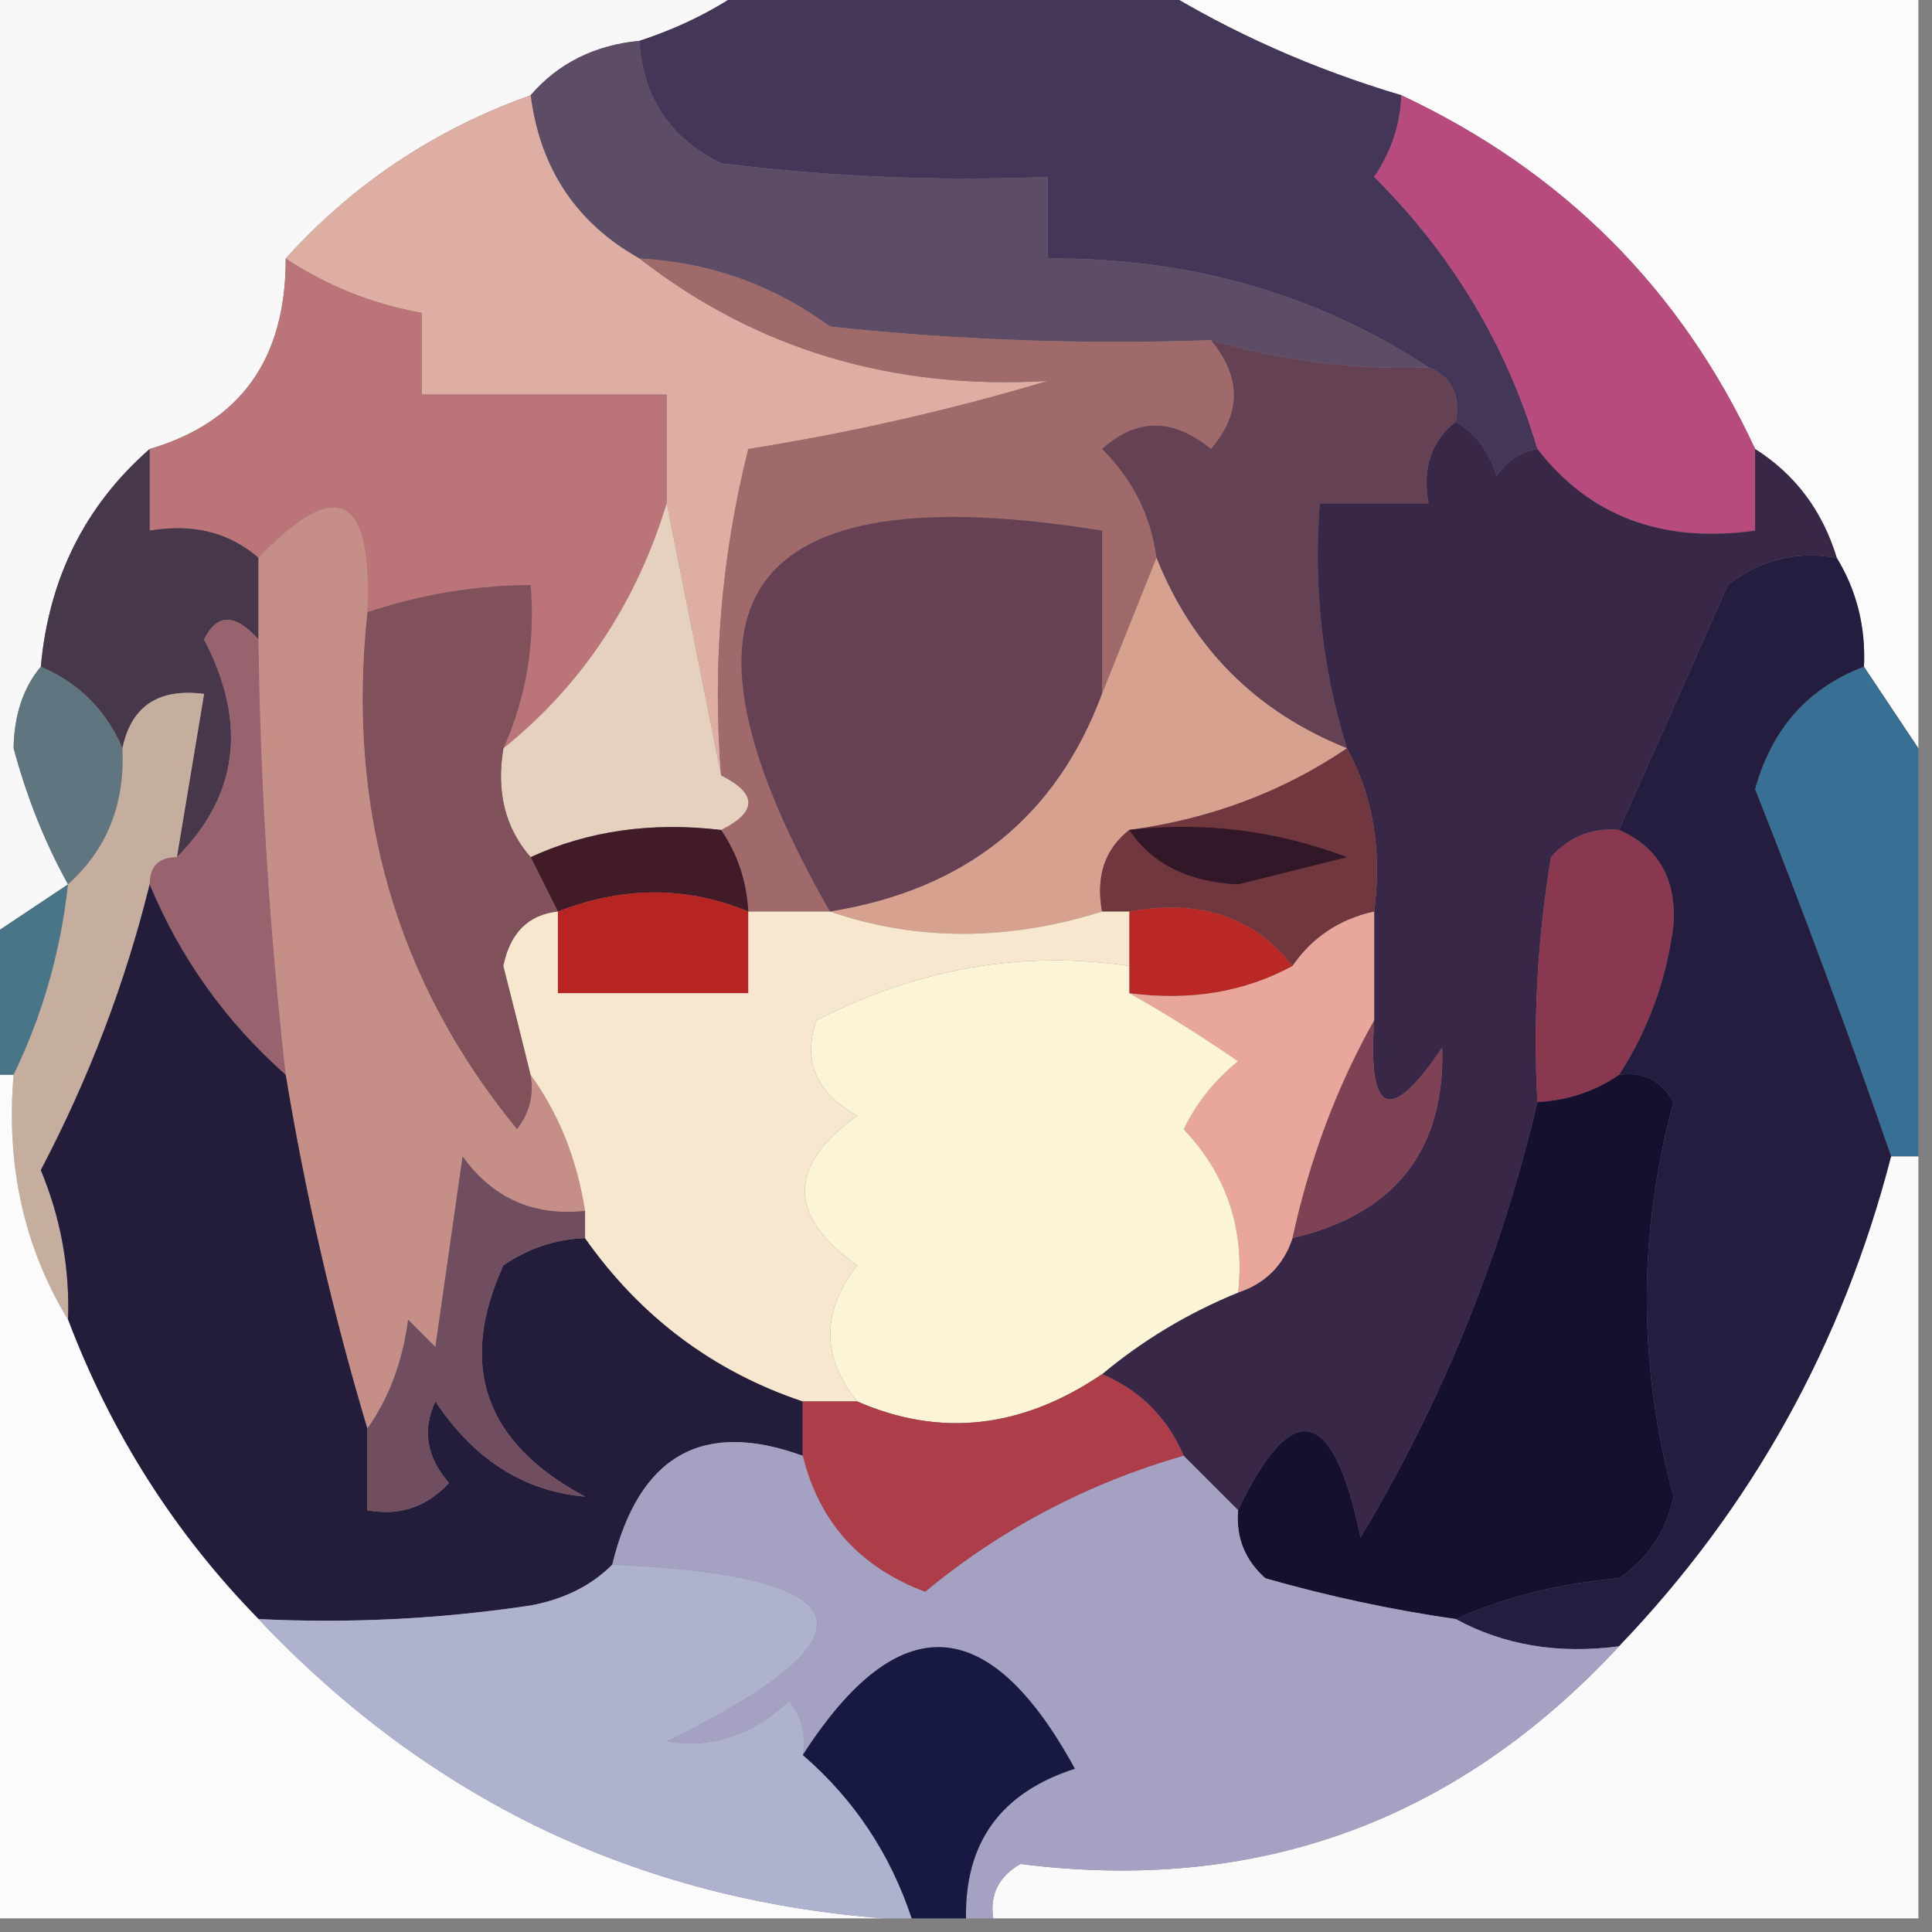 <?xml version="1.0" encoding="UTF-8"?>
<!DOCTYPE svg PUBLIC "-//W3C//DTD SVG 1.1//EN" "http://www.w3.org/Graphics/SVG/1.1/DTD/svg11.dtd">
<svg xmlns="http://www.w3.org/2000/svg" version="1.1" width="71px" height="71px" style="shape-rendering:geometricPrecision; text-rendering:geometricPrecision; image-rendering:optimizeQuality; fill-rule:evenodd; clip-rule:evenodd" xmlns:xlink="http://www.w3.org/1999/xlink">
<rect width="100%" height="100%" fill="#808080" stroke="none"/>
<g><path style="opacity:1" fill="#f9f8f8" d="M -0.5,-0.5 C 8.833,-0.5 18.167,-0.5 27.5,-0.5C 26.328,0.345 24.995,1.011 23.5,1.5C 21.847,1.66 20.514,2.326 19.5,3.5C 15.975,4.759 12.975,6.759 10.5,9.5C 10.508,13.187 8.841,15.52 5.5,16.5C 3.127,18.579 1.794,21.246 1.5,24.5C 0.853,25.274 0.52,26.274 0.5,27.5C 0.986,29.304 1.653,30.971 2.5,32.5C 1.5,33.167 0.5,33.833 -0.5,34.5C -0.5,22.833 -0.5,11.167 -0.5,-0.5 Z"/></g>
<g><path style="opacity:1" fill="#fcfbfc" d="M 42.5,-0.5 C 51.833,-0.5 61.167,-0.5 70.5,-0.5C 70.5,8.833 70.5,18.167 70.5,27.5C 69.833,26.5 69.167,25.5 68.5,24.5C 68.567,23.041 68.234,21.708 67.5,20.5C 66.974,18.77 65.974,17.436 64.5,16.5C 61.771,10.621 57.437,6.288 51.5,3.5C 48.261,2.538 45.261,1.205 42.5,-0.5 Z"/></g>
<g><path style="opacity:1" fill="#433658" d="M 27.5,-0.5 C 32.5,-0.5 37.5,-0.5 42.5,-0.5C 45.261,1.205 48.261,2.538 51.5,3.5C 51.461,4.583 51.127,5.583 50.5,6.5C 53.37,9.36 55.37,12.694 56.5,16.5C 55.883,16.611 55.383,16.944 55,17.5C 54.722,16.584 54.222,15.918 53.5,15.5C 53.672,14.508 53.338,13.842 52.5,13.5C 48.38,10.797 43.714,9.464 38.5,9.5C 38.5,8.5 38.5,7.5 38.5,6.5C 34.486,6.666 30.486,6.499 26.5,6C 24.624,5.082 23.624,3.582 23.5,1.5C 24.995,1.011 26.328,0.345 27.5,-0.5 Z"/></g>
<g><path style="opacity:1" fill="#5c4c66" d="M 23.5,1.5 C 23.624,3.582 24.624,5.082 26.5,6C 30.486,6.499 34.486,6.666 38.5,6.5C 38.5,7.5 38.5,8.5 38.5,9.5C 43.714,9.464 48.38,10.797 52.5,13.5C 49.763,13.599 47.096,13.265 44.5,12.5C 39.822,12.666 35.155,12.499 30.5,12C 28.431,10.477 26.097,9.643 23.5,9.5C 21.178,8.198 19.845,6.198 19.5,3.5C 20.514,2.326 21.847,1.66 23.5,1.5 Z"/></g>
<g><path style="opacity:1" fill="#deaea2" d="M 19.5,3.5 C 19.845,6.198 21.178,8.198 23.5,9.5C 27.791,12.836 32.791,14.336 38.5,14C 34.898,15.076 31.231,15.909 27.5,16.5C 26.509,20.445 26.176,24.445 26.5,28.5C 25.833,25.167 25.167,21.833 24.5,18.5C 24.5,17.167 24.5,15.833 24.5,14.5C 21.5,14.5 18.5,14.5 15.5,14.5C 15.5,13.5 15.5,12.5 15.5,11.5C 13.678,11.169 12.011,10.502 10.5,9.5C 12.975,6.759 15.975,4.759 19.5,3.5 Z"/></g>
<g><path style="opacity:1" fill="#bb7478" d="M 10.5,9.5 C 12.011,10.502 13.678,11.169 15.5,11.5C 15.5,12.5 15.5,13.5 15.5,14.5C 18.5,14.5 21.5,14.5 24.5,14.5C 24.5,15.833 24.5,17.167 24.5,18.5C 23.371,22.193 21.371,25.193 18.5,27.5C 19.341,25.621 19.675,23.621 19.5,21.5C 17.435,21.517 15.435,21.851 13.5,22.5C 13.702,18.155 12.369,17.488 9.5,20.5C 8.432,19.566 7.099,19.232 5.5,19.5C 5.5,18.5 5.5,17.5 5.5,16.5C 8.841,15.52 10.508,13.187 10.5,9.5 Z"/></g>
<g><path style="opacity:1" fill="#b84b7e" d="M 51.5,3.5 C 57.437,6.288 61.771,10.621 64.5,16.5C 64.5,17.5 64.5,18.5 64.5,19.5C 61.083,19.977 58.416,18.977 56.5,16.5C 55.37,12.694 53.37,9.36 50.5,6.5C 51.127,5.583 51.461,4.583 51.5,3.5 Z"/></g>
<g><path style="opacity:1" fill="#a06a6b" d="M 23.5,9.5 C 26.097,9.643 28.431,10.477 30.5,12C 35.155,12.499 39.822,12.666 44.5,12.5C 45.626,13.858 45.626,15.192 44.5,16.5C 43.109,15.355 41.776,15.355 40.5,16.5C 41.63,17.622 42.297,18.956 42.5,20.5C 41.833,22.167 41.167,23.833 40.5,25.5C 40.5,23.5 40.5,21.5 40.5,19.5C 27.286,17.365 23.953,22.032 30.5,33.5C 29.5,33.5 28.5,33.5 27.5,33.5C 27.443,32.391 27.11,31.391 26.5,30.5C 27.833,29.833 27.833,29.167 26.5,28.5C 26.176,24.445 26.509,20.445 27.5,16.5C 31.231,15.909 34.898,15.076 38.5,14C 32.791,14.336 27.791,12.836 23.5,9.5 Z"/></g>
<g><path style="opacity:1" fill="#654154" d="M 44.5,12.5 C 47.096,13.265 49.763,13.599 52.5,13.5C 53.338,13.842 53.672,14.508 53.5,15.5C 52.596,16.209 52.263,17.209 52.5,18.5C 51.167,18.5 49.833,18.5 48.5,18.5C 48.264,21.608 48.597,24.608 49.5,27.5C 46.16,26.16 43.827,23.827 42.5,20.5C 42.297,18.956 41.63,17.622 40.5,16.5C 41.776,15.355 43.109,15.355 44.5,16.5C 45.626,15.192 45.626,13.858 44.5,12.5 Z"/></g>
<g><path style="opacity:1" fill="#46374b" d="M 5.5,16.5 C 5.5,17.5 5.5,18.5 5.5,19.5C 7.099,19.232 8.432,19.566 9.5,20.5C 9.5,21.5 9.5,22.5 9.5,23.5C 8.636,22.537 7.97,22.537 7.5,23.5C 9.096,26.567 8.763,29.233 6.5,31.5C 6.833,29.5 7.167,27.5 7.5,25.5C 5.821,25.285 4.821,25.952 4.5,27.5C 3.9,26.1 2.9,25.1 1.5,24.5C 1.794,21.246 3.127,18.579 5.5,16.5 Z"/></g>
<g><path style="opacity:1" fill="#664053" d="M 40.5,25.5 C 38.812,30.035 35.479,32.701 30.5,33.5C 23.953,22.032 27.286,17.365 40.5,19.5C 40.5,21.5 40.5,23.5 40.5,25.5 Z"/></g>
<g><path style="opacity:1" fill="#392747" d="M 53.5,15.5 C 54.222,15.918 54.722,16.584 55,17.5C 55.383,16.944 55.883,16.611 56.5,16.5C 58.416,18.977 61.083,19.977 64.5,19.5C 64.5,18.5 64.5,17.5 64.5,16.5C 65.974,17.436 66.974,18.77 67.5,20.5C 66.022,20.238 64.689,20.571 63.5,21.5C 62.16,24.529 60.827,27.529 59.5,30.5C 58.504,30.414 57.671,30.748 57,31.5C 56.502,34.482 56.335,37.482 56.5,40.5C 55.166,46.168 53,51.501 50,56.5C 48.994,51.655 47.494,51.322 45.5,55.5C 44.833,54.833 44.167,54.167 43.5,53.5C 42.9,52.1 41.9,51.1 40.5,50.5C 42.001,49.248 43.667,48.248 45.5,47.5C 46.5,47.167 47.167,46.5 47.5,45.5C 51.269,44.608 53.102,42.275 53,38.5C 51.092,41.332 50.259,40.999 50.5,37.5C 50.5,36.167 50.5,34.833 50.5,33.5C 50.795,31.265 50.461,29.265 49.5,27.5C 48.597,24.608 48.264,21.608 48.5,18.5C 49.833,18.5 51.167,18.5 52.5,18.5C 52.263,17.209 52.596,16.209 53.5,15.5 Z"/></g>
<g><path style="opacity:1" fill="#e6d1bf" d="M 24.5,18.5 C 25.167,21.833 25.833,25.167 26.5,28.5C 27.833,29.167 27.833,29.833 26.5,30.5C 23.941,30.198 21.607,30.532 19.5,31.5C 18.566,30.432 18.232,29.099 18.5,27.5C 21.371,25.193 23.371,22.193 24.5,18.5 Z"/></g>
<g><path style="opacity:1" fill="#5f7681" d="M 1.5,24.5 C 2.9,25.1 3.9,26.1 4.5,27.5C 4.598,29.553 3.931,31.22 2.5,32.5C 1.653,30.971 0.986,29.304 0.5,27.5C 0.52,26.274 0.853,25.274 1.5,24.5 Z"/></g>
<g><path style="opacity:1" fill="#d7a190" d="M 42.5,20.5 C 43.827,23.827 46.16,26.16 49.5,27.5C 47.143,29.098 44.477,30.098 41.5,30.5C 40.596,31.209 40.263,32.209 40.5,33.5C 37.014,34.59 33.681,34.59 30.5,33.5C 35.479,32.701 38.812,30.035 40.5,25.5C 41.167,23.833 41.833,22.167 42.5,20.5 Z"/></g>
<g><path style="opacity:1" fill="#377094" d="M 68.5,24.5 C 69.167,25.5 69.833,26.5 70.5,27.5C 70.5,32.5 70.5,37.5 70.5,42.5C 70.167,42.5 69.833,42.5 69.5,42.5C 67.939,37.985 66.272,33.485 64.5,29C 65.117,26.773 66.451,25.273 68.5,24.5 Z"/></g>
<g><path style="opacity:1" fill="#411b28" d="M 26.5,30.5 C 27.11,31.391 27.443,32.391 27.5,33.5C 25.244,32.562 22.91,32.562 20.5,33.5C 20.167,32.833 19.833,32.167 19.5,31.5C 21.607,30.532 23.941,30.198 26.5,30.5 Z"/></g>
<g><path style="opacity:1" fill="#80505b" d="M 18.5,27.5 C 18.232,29.099 18.566,30.432 19.5,31.5C 19.833,32.167 20.167,32.833 20.5,33.5C 19.414,33.62 18.747,34.287 18.5,35.5C 18.846,36.849 19.179,38.182 19.5,39.5C 19.631,40.239 19.464,40.906 19,41.5C 14.555,36.074 12.722,29.741 13.5,22.5C 15.435,21.851 17.435,21.517 19.5,21.5C 19.675,23.621 19.341,25.621 18.5,27.5 Z"/></g>
<g><path style="opacity:1" fill="#70383e" d="M 49.5,27.5 C 50.461,29.265 50.795,31.265 50.5,33.5C 49.222,33.782 48.222,34.449 47.5,35.5C 46.082,33.692 44.082,33.025 41.5,33.5C 41.167,33.5 40.833,33.5 40.5,33.5C 40.263,32.209 40.596,31.209 41.5,30.5C 44.477,30.098 47.143,29.098 49.5,27.5 Z"/></g>
<g><path style="opacity:1" fill="#311727" d="M 41.5,30.5 C 44.247,30.187 46.913,30.52 49.5,31.5C 48.167,31.833 46.833,32.167 45.5,32.5C 43.667,32.415 42.334,31.748 41.5,30.5 Z"/></g>
<g><path style="opacity:1" fill="#98626e" d="M 9.5,23.5 C 9.569,28.854 9.902,34.187 10.5,39.5C 8.294,37.545 6.628,35.212 5.5,32.5C 5.5,31.833 5.833,31.5 6.5,31.5C 8.763,29.233 9.096,26.567 7.5,23.5C 7.97,22.537 8.636,22.537 9.5,23.5 Z"/></g>
<g><path style="opacity:1" fill="#487587" d="M 2.5,32.5 C 2.233,34.965 1.566,37.299 0.5,39.5C 0.167,39.5 -0.167,39.5 -0.5,39.5C -0.5,37.833 -0.5,36.167 -0.5,34.5C 0.5,33.833 1.5,33.167 2.5,32.5 Z"/></g>
<g><path style="opacity:1" fill="#c58f88" d="M 13.5,22.5 C 12.722,29.741 14.555,36.074 19,41.5C 19.464,40.906 19.631,40.239 19.5,39.5C 20.538,40.93 21.204,42.597 21.5,44.5C 19.61,44.703 18.11,44.037 17,42.5C 16.667,44.833 16.333,47.167 16,49.5C 15.667,49.167 15.333,48.833 15,48.5C 14.79,50.058 14.29,51.392 13.5,52.5C 12.223,48.226 11.223,43.892 10.5,39.5C 9.902,34.187 9.569,28.854 9.5,23.5C 9.5,22.5 9.5,21.5 9.5,20.5C 12.369,17.488 13.702,18.155 13.5,22.5 Z"/></g>
<g><path style="opacity:1" fill="#b72523" d="M 27.5,33.5 C 27.5,34.5 27.5,35.5 27.5,36.5C 25.167,36.5 22.833,36.5 20.5,36.5C 20.5,35.5 20.5,34.5 20.5,33.5C 22.91,32.562 25.244,32.562 27.5,33.5 Z"/></g>
<g><path style="opacity:1" fill="#ba2826" d="M 41.5,33.5 C 44.082,33.025 46.082,33.692 47.5,35.5C 45.735,36.461 43.735,36.795 41.5,36.5C 41.5,36.167 41.5,35.833 41.5,35.5C 41.5,34.833 41.5,34.167 41.5,33.5 Z"/></g>
<g><path style="opacity:1" fill="#89384f" d="M 59.5,30.5 C 60.947,31.134 61.613,32.301 61.5,34C 61.242,36.009 60.575,37.843 59.5,39.5C 58.609,40.11 57.609,40.443 56.5,40.5C 56.335,37.482 56.502,34.482 57,31.5C 57.671,30.748 58.504,30.414 59.5,30.5 Z"/></g>
<g><path style="opacity:1" fill="#c6ae9e" d="M 6.5,31.5 C 5.833,31.5 5.5,31.833 5.5,32.5C 4.603,36.134 3.27,39.634 1.5,43C 2.233,44.766 2.567,46.599 2.5,48.5C 0.882,45.829 0.215,42.829 0.5,39.5C 1.566,37.299 2.233,34.965 2.5,32.5C 3.931,31.22 4.598,29.553 4.5,27.5C 4.821,25.952 5.821,25.285 7.5,25.5C 7.167,27.5 6.833,29.5 6.5,31.5 Z"/></g>
<g><path style="opacity:1" fill="#e9a79c" d="M 50.5,33.5 C 50.5,34.833 50.5,36.167 50.5,37.5C 49.129,39.936 48.129,42.603 47.5,45.5C 47.167,46.5 46.5,47.167 45.5,47.5C 45.753,45.173 45.086,43.173 43.5,41.5C 43.977,40.522 44.643,39.689 45.5,39C 44.142,38.066 42.808,37.232 41.5,36.5C 43.735,36.795 45.735,36.461 47.5,35.5C 48.222,34.449 49.222,33.782 50.5,33.5 Z"/></g>
<g><path style="opacity:1" fill="#241d3f" d="M 67.5,20.5 C 68.234,21.708 68.567,23.041 68.5,24.5C 66.451,25.273 65.117,26.773 64.5,29C 66.272,33.485 67.939,37.985 69.5,42.5C 67.713,49.412 64.38,55.412 59.5,60.5C 57.265,60.795 55.265,60.461 53.5,59.5C 55.292,58.691 57.292,58.191 59.5,58C 60.574,57.261 61.241,56.261 61.5,55C 60.192,50.154 60.192,45.32 61.5,40.5C 61.043,39.703 60.376,39.369 59.5,39.5C 60.575,37.843 61.242,36.009 61.5,34C 61.613,32.301 60.947,31.134 59.5,30.5C 60.827,27.529 62.16,24.529 63.5,21.5C 64.689,20.571 66.022,20.238 67.5,20.5 Z"/></g>
<g><path style="opacity:1" fill="#231d3b" d="M 5.5,32.5 C 6.628,35.212 8.294,37.545 10.5,39.5C 11.223,43.892 12.223,48.226 13.5,52.5C 13.5,53.5 13.5,54.5 13.5,55.5C 14.675,55.719 15.675,55.386 16.5,54.5C 15.674,53.549 15.508,52.549 16,51.5C 17.422,53.638 19.255,54.805 21.5,55C 17.814,53.029 16.814,50.195 18.5,46.5C 19.417,45.873 20.417,45.539 21.5,45.5C 23.539,48.392 26.206,50.392 29.5,51.5C 29.5,52.167 29.5,52.833 29.5,53.5C 25.808,52.157 23.474,53.49 22.5,57.5C 21.738,58.268 20.738,58.768 19.5,59C 16.183,59.498 12.85,59.665 9.5,59.5C 6.421,56.349 4.087,52.683 2.5,48.5C 2.567,46.599 2.233,44.766 1.5,43C 3.27,39.634 4.603,36.134 5.5,32.5 Z"/></g>
<g><path style="opacity:1" fill="#7f4255" d="M 50.5,37.5 C 50.259,40.999 51.092,41.332 53,38.5C 53.102,42.275 51.269,44.608 47.5,45.5C 48.129,42.603 49.129,39.936 50.5,37.5 Z"/></g>
<g><path style="opacity:1" fill="#fbf4d6" d="M 41.5,35.5 C 41.5,35.833 41.5,36.167 41.5,36.5C 42.808,37.232 44.142,38.066 45.5,39C 44.643,39.689 43.977,40.522 43.5,41.5C 45.086,43.173 45.753,45.173 45.5,47.5C 43.667,48.248 42.001,49.248 40.5,50.5C 37.551,52.499 34.551,52.832 31.5,51.5C 30.185,49.865 30.185,48.199 31.5,46.5C 28.936,44.684 28.936,42.851 31.5,41C 29.993,40.163 29.493,38.996 30,37.5C 33.757,35.578 37.59,34.911 41.5,35.5 Z"/></g>
<g><path style="opacity:1" fill="#fbfbfc" d="M -0.5,39.5 C -0.167,39.5 0.167,39.5 0.5,39.5C 0.215,42.829 0.882,45.829 2.5,48.5C 4.087,52.683 6.421,56.349 9.5,59.5C 15.787,66.144 23.453,69.811 32.5,70.5C 21.5,70.5 10.5,70.5 -0.5,70.5C -0.5,60.167 -0.5,49.833 -0.5,39.5 Z"/></g>
<g><path style="opacity:1" fill="#fafafb" d="M 69.5,42.5 C 69.833,42.5 70.167,42.5 70.5,42.5C 70.5,51.833 70.5,61.167 70.5,70.5C 59.167,70.5 47.833,70.5 36.5,70.5C 36.369,69.624 36.703,68.957 37.5,68.5C 46.195,69.602 53.528,66.935 59.5,60.5C 64.38,55.412 67.713,49.412 69.5,42.5 Z"/></g>
<g><path style="opacity:1" fill="#f7e7ce" d="M 20.5,33.5 C 20.5,34.5 20.5,35.5 20.5,36.5C 22.833,36.5 25.167,36.5 27.5,36.5C 27.5,35.5 27.5,34.5 27.5,33.5C 28.5,33.5 29.5,33.5 30.5,33.5C 33.681,34.59 37.014,34.59 40.5,33.5C 40.833,33.5 41.167,33.5 41.5,33.5C 41.5,34.167 41.5,34.833 41.5,35.5C 37.59,34.911 33.757,35.578 30,37.5C 29.493,38.996 29.993,40.163 31.5,41C 28.936,42.851 28.936,44.684 31.5,46.5C 30.185,48.199 30.185,49.865 31.5,51.5C 30.833,51.5 30.167,51.5 29.5,51.5C 26.206,50.392 23.539,48.392 21.5,45.5C 21.5,45.167 21.5,44.833 21.5,44.5C 21.204,42.597 20.538,40.93 19.5,39.5C 19.179,38.182 18.846,36.849 18.5,35.5C 18.747,34.287 19.414,33.62 20.5,33.5 Z"/></g>
<g><path style="opacity:1" fill="#704e60" d="M 21.5,44.5 C 21.5,44.833 21.5,45.167 21.5,45.5C 20.417,45.539 19.417,45.873 18.5,46.5C 16.814,50.195 17.814,53.029 21.5,55C 19.255,54.805 17.422,53.638 16,51.5C 15.508,52.549 15.674,53.549 16.5,54.5C 15.675,55.386 14.675,55.719 13.5,55.5C 13.5,54.5 13.5,53.5 13.5,52.5C 14.29,51.392 14.79,50.058 15,48.5C 15.333,48.833 15.667,49.167 16,49.5C 16.333,47.167 16.667,44.833 17,42.5C 18.11,44.037 19.61,44.703 21.5,44.5 Z"/></g>
<g><path style="opacity:1" fill="#161030" d="M 59.5,39.5 C 60.376,39.369 61.043,39.703 61.5,40.5C 60.192,45.32 60.192,50.154 61.5,55C 61.241,56.261 60.574,57.261 59.5,58C 57.292,58.191 55.292,58.691 53.5,59.5C 51.146,59.162 48.813,58.662 46.5,58C 45.748,57.329 45.414,56.496 45.5,55.5C 47.494,51.322 48.994,51.655 50,56.5C 53,51.501 55.166,46.168 56.5,40.5C 57.609,40.443 58.609,40.11 59.5,39.5 Z"/></g>
<g><path style="opacity:1" fill="#ad3d49" d="M 40.5,50.5 C 41.9,51.1 42.9,52.1 43.5,53.5C 39.976,54.512 36.81,56.178 34,58.5C 31.599,57.601 30.099,55.934 29.5,53.5C 29.5,52.833 29.5,52.167 29.5,51.5C 30.167,51.5 30.833,51.5 31.5,51.5C 34.551,52.832 37.551,52.499 40.5,50.5 Z"/></g>
<g><path style="opacity:1" fill="#a5a1c2" d="M 29.5,53.5 C 30.099,55.934 31.599,57.601 34,58.5C 36.81,56.178 39.976,54.512 43.5,53.5C 44.167,54.167 44.833,54.833 45.5,55.5C 45.414,56.496 45.748,57.329 46.5,58C 48.813,58.662 51.146,59.162 53.5,59.5C 55.265,60.461 57.265,60.795 59.5,60.5C 53.528,66.935 46.195,69.602 37.5,68.5C 36.703,68.957 36.369,69.624 36.5,70.5C 36.167,70.5 35.833,70.5 35.5,70.5C 35.452,67.708 36.785,65.875 39.5,65C 36.342,59.212 33.008,59.046 29.5,64.5C 29.631,63.761 29.464,63.094 29,62.5C 27.663,63.765 26.163,64.265 24.5,64C 32.482,60.077 31.815,57.91 22.5,57.5C 23.474,53.49 25.808,52.157 29.5,53.5 Z"/></g>
<g><path style="opacity:1" fill="#181942" d="M 35.5,70.5 C 34.833,70.5 34.167,70.5 33.5,70.5C 32.708,68.115 31.374,66.115 29.5,64.5C 33.008,59.046 36.342,59.212 39.5,65C 36.785,65.875 35.452,67.708 35.5,70.5 Z"/></g>
<g><path style="opacity:1" fill="#afb2ce" d="M 22.5,57.5 C 31.815,57.91 32.482,60.077 24.5,64C 26.163,64.265 27.663,63.765 29,62.5C 29.464,63.094 29.631,63.761 29.5,64.5C 31.374,66.115 32.708,68.115 33.5,70.5C 33.167,70.5 32.833,70.5 32.5,70.5C 23.453,69.811 15.787,66.144 9.5,59.5C 12.85,59.665 16.183,59.498 19.5,59C 20.738,58.768 21.738,58.268 22.5,57.5 Z"/></g>
</svg>
